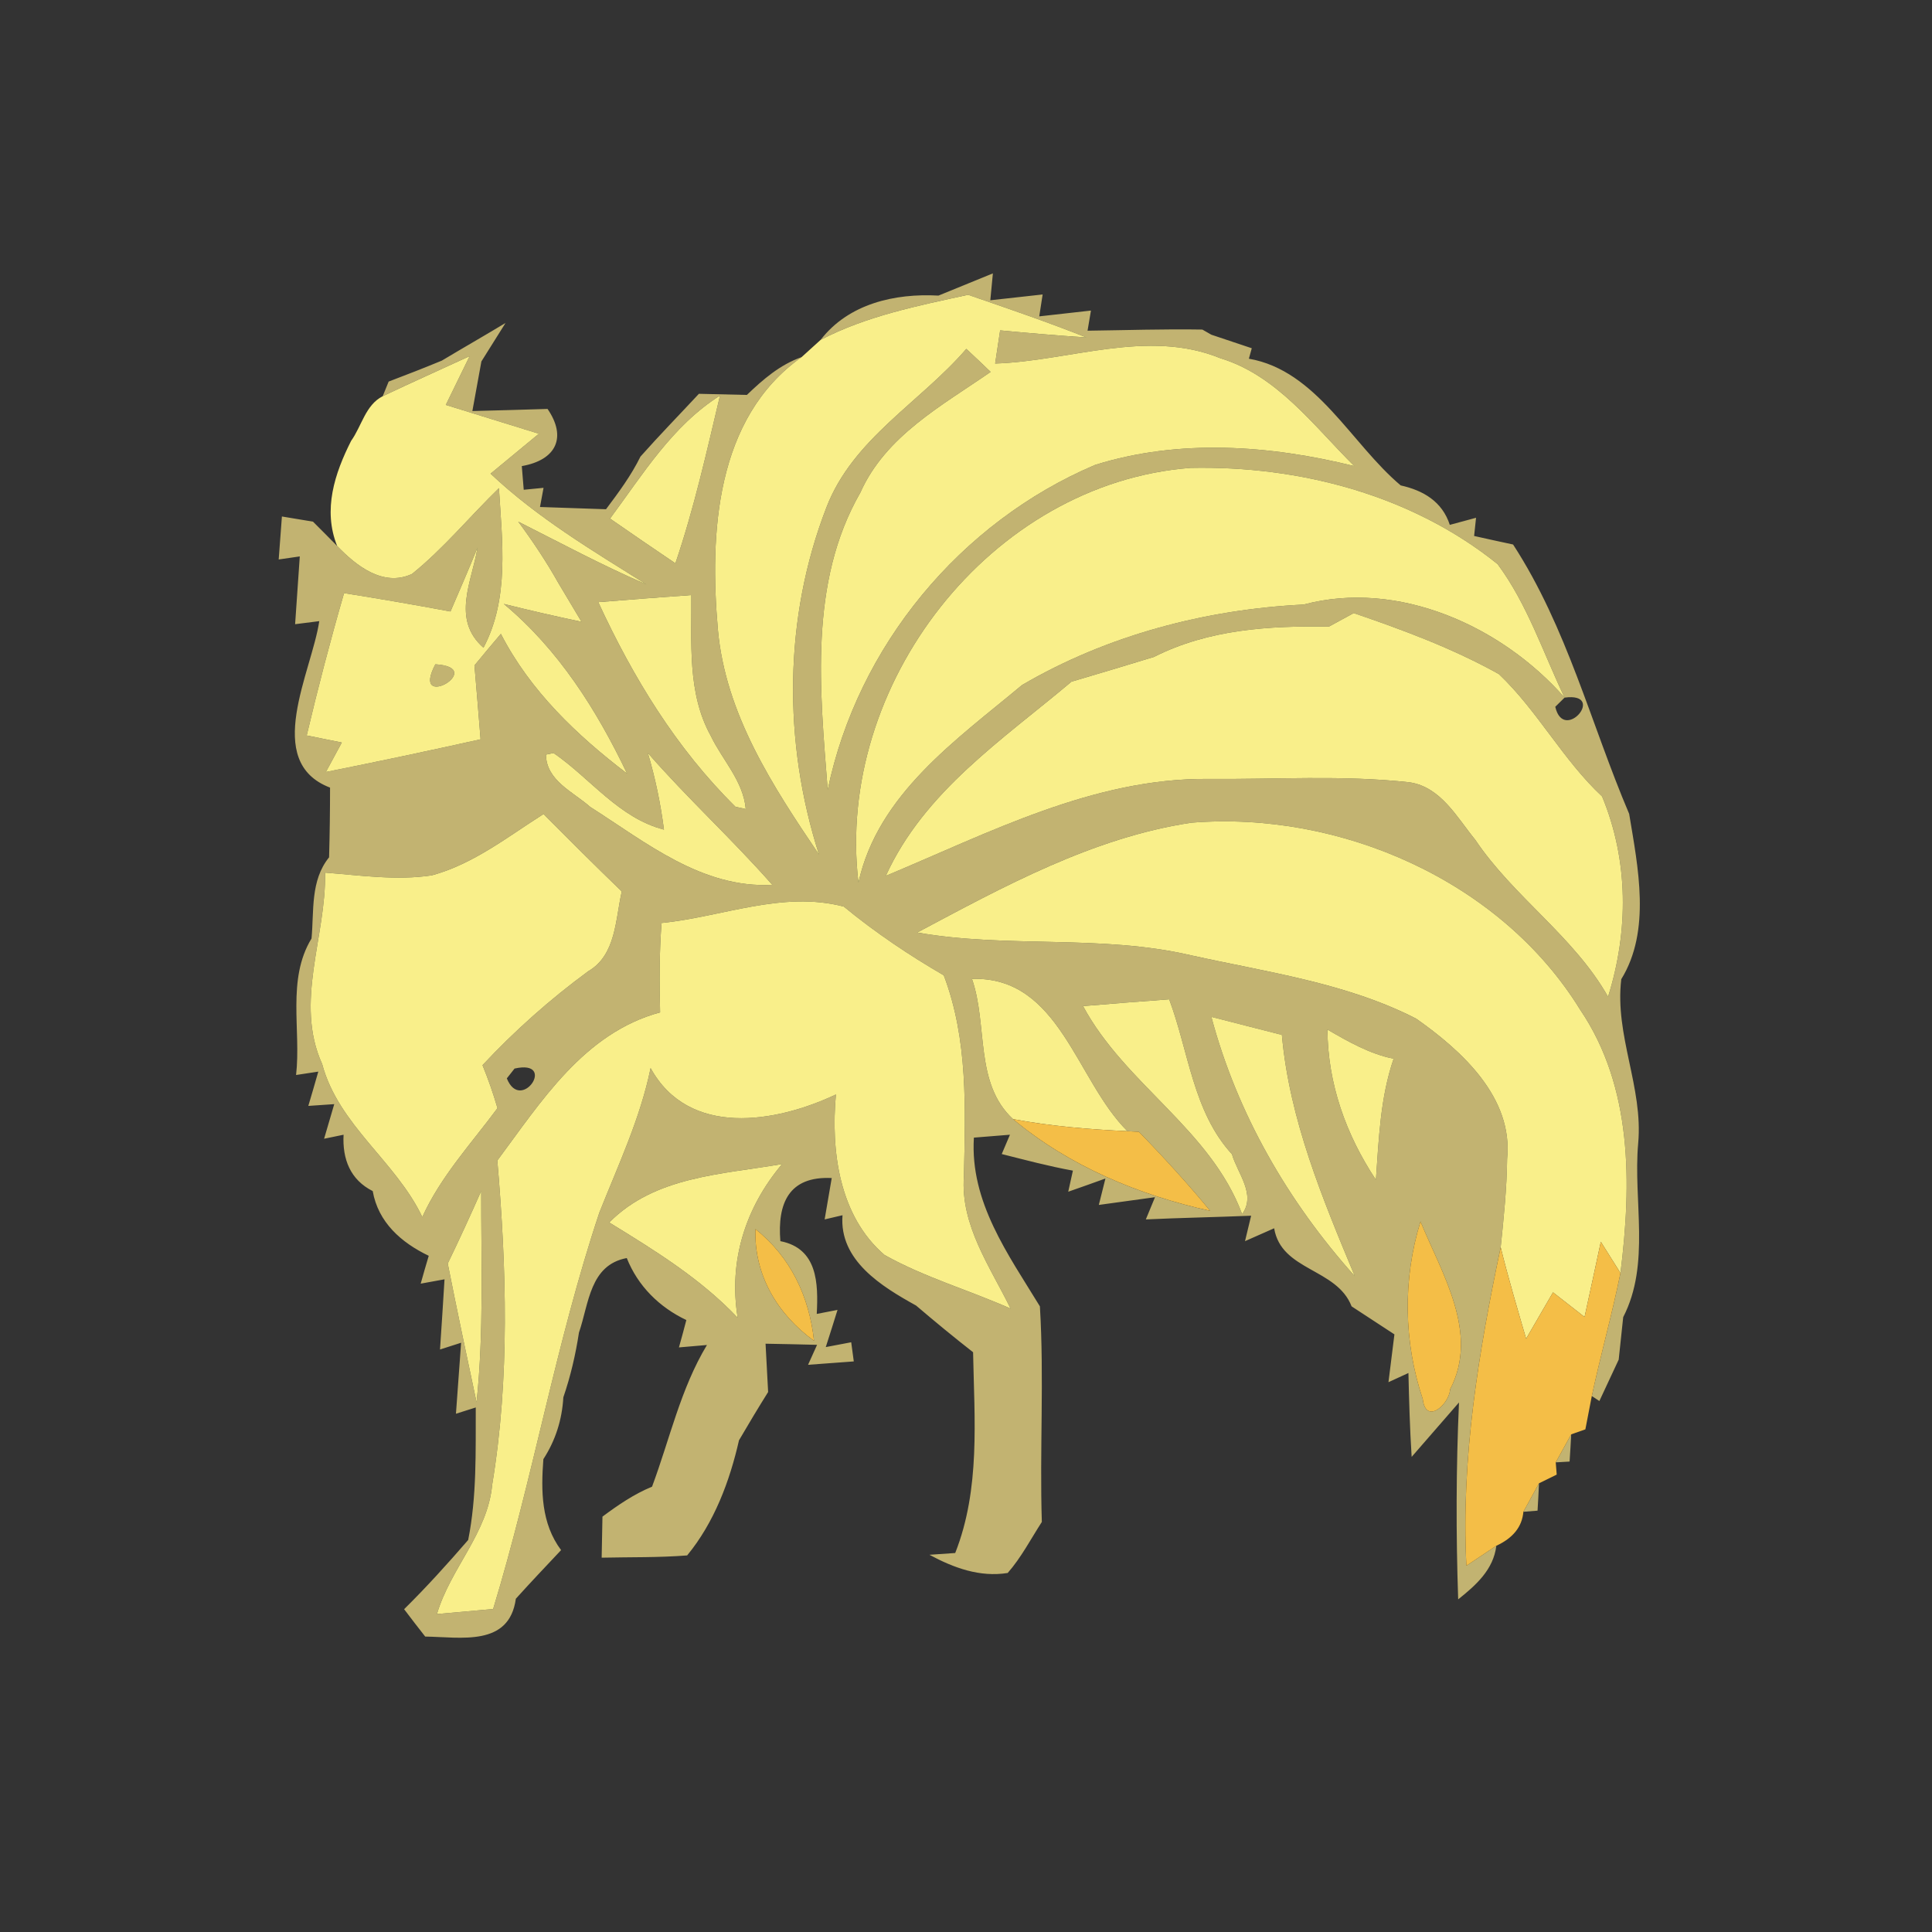 <?xml version="1.0" encoding="UTF-8" ?>
<!DOCTYPE svg PUBLIC "-//W3C//DTD SVG 1.1//EN" "http://www.w3.org/Graphics/SVG/1.1/DTD/svg11.dtd">
<svg width="120pt" height="120pt" viewBox="0 0 120 120" version="1.1" xmlns="http://www.w3.org/2000/svg">
<rect x="0" y="0" width="120" height="120" fill="#333333" stroke="none"/>
<g id="#c2b371ff">
<path fill="#c2b371" opacity="1.00" d=" M 58.29 18.36 C 59.41 17.90 60.54 17.44 61.67 16.98 L 61.51 18.65 C 62.32 18.56 63.95 18.38 64.76 18.29 L 64.55 19.65 C 65.35 19.56 66.96 19.38 67.76 19.29 L 67.55 20.54 C 69.92 20.51 72.30 20.43 74.68 20.47 L 75.24 20.79 C 75.87 21.00 77.12 21.42 77.75 21.63 L 77.57 22.28 C 81.78 23.01 83.91 27.55 87.00 30.15 C 88.40 30.46 89.58 31.15 90.05 32.60 C 90.45 32.49 91.27 32.27 91.68 32.16 L 91.56 33.29 C 92.16 33.43 93.38 33.69 93.98 33.82 C 97.34 38.99 98.81 44.96 101.19 50.55 C 101.74 53.87 102.56 57.80 100.70 60.82 C 100.28 64.31 102.07 67.53 101.75 71.02 C 101.43 74.59 102.53 78.49 100.82 81.81 C 100.75 82.47 100.61 83.79 100.54 84.45 C 100.24 85.09 99.64 86.38 99.34 87.02 L 98.87 86.71 C 99.42 84.15 100.13 81.64 100.65 79.07 C 101.34 73.54 101.41 67.53 98.15 62.72 C 93.22 54.70 83.22 50.35 73.99 51.10 C 67.88 52.02 62.35 55.06 56.97 57.92 C 62.58 58.91 68.36 58.03 73.95 59.33 C 78.67 60.38 83.61 61.04 87.96 63.27 C 90.79 65.26 94.00 68.17 93.61 71.98 C 93.59 73.81 93.40 75.64 93.21 77.47 C 91.84 83.97 90.74 90.58 91.08 97.25 C 91.55 96.94 92.48 96.32 92.94 96.01 C 92.76 97.50 91.67 98.46 90.57 99.34 C 90.43 95.27 90.44 91.18 90.62 87.11 C 89.88 87.95 88.42 89.65 87.68 90.49 C 87.57 88.75 87.52 87.01 87.48 85.28 L 86.24 85.85 C 86.33 85.11 86.52 83.63 86.61 82.88 C 85.72 82.30 84.83 81.72 83.95 81.14 C 83.03 78.76 79.58 78.95 79.14 76.29 C 78.69 76.49 77.78 76.89 77.33 77.09 L 77.71 75.51 C 75.53 75.60 73.34 75.64 71.17 75.74 L 71.74 74.36 C 70.87 74.48 69.12 74.72 68.25 74.84 L 68.66 73.20 C 68.08 73.41 66.93 73.82 66.35 74.02 L 66.64 72.71 C 65.15 72.44 63.69 72.05 62.22 71.68 L 62.73 70.48 L 60.49 70.66 C 60.24 74.66 62.62 77.91 64.59 81.14 C 64.86 85.60 64.57 90.07 64.71 94.53 C 64.02 95.60 63.43 96.74 62.59 97.70 C 60.86 97.98 59.23 97.38 57.73 96.57 L 59.33 96.46 C 60.90 92.48 60.52 88.17 60.44 83.99 C 59.24 83.05 58.06 82.08 56.90 81.09 C 54.77 79.91 52.11 78.29 52.33 75.48 L 51.22 75.74 C 51.33 75.10 51.55 73.81 51.66 73.17 C 48.98 73.04 48.28 74.76 48.47 77.09 C 50.78 77.54 50.83 79.70 50.73 81.61 L 52.02 81.36 C 51.84 81.94 51.48 83.09 51.29 83.67 L 52.87 83.37 C 52.91 83.67 52.99 84.26 53.03 84.56 C 52.32 84.61 50.90 84.72 50.19 84.77 L 50.75 83.53 C 49.95 83.51 48.35 83.47 47.55 83.46 C 47.59 84.21 47.67 85.71 47.71 86.46 C 47.09 87.45 46.49 88.45 45.90 89.46 C 45.32 92.01 44.36 94.57 42.68 96.61 C 40.91 96.75 39.14 96.71 37.37 96.75 C 37.38 96.11 37.41 94.84 37.42 94.20 C 38.39 93.48 39.38 92.80 40.50 92.34 C 41.60 89.39 42.27 86.26 43.91 83.54 L 42.17 83.69 C 42.29 83.27 42.52 82.42 42.63 81.99 C 40.96 81.20 39.62 79.88 38.93 78.14 C 36.63 78.57 36.58 80.97 35.96 82.77 C 35.75 84.14 35.44 85.48 34.99 86.79 C 34.91 88.19 34.50 89.47 33.75 90.63 C 33.60 92.60 33.61 94.62 34.85 96.28 C 33.91 97.28 32.96 98.28 32.04 99.30 C 31.63 102.30 28.62 101.68 26.41 101.65 C 26.08 101.23 25.42 100.38 25.10 99.95 C 26.49 98.58 27.80 97.13 29.08 95.65 C 29.62 92.94 29.54 90.17 29.55 87.42 L 28.32 87.81 C 28.43 86.34 28.53 84.87 28.64 83.40 L 27.33 83.82 C 27.43 82.37 27.52 80.91 27.61 79.46 L 26.13 79.73 C 26.25 79.29 26.50 78.43 26.63 78.00 C 24.92 77.18 23.49 75.92 23.15 73.98 C 21.76 73.28 21.26 72.00 21.34 70.48 L 20.13 70.73 C 20.29 70.19 20.60 69.12 20.76 68.58 L 19.15 68.69 C 19.31 68.16 19.62 67.09 19.77 66.56 L 18.39 66.77 C 18.71 63.96 17.80 60.84 19.35 58.29 C 19.51 56.57 19.27 54.69 20.44 53.25 C 20.48 51.80 20.50 50.36 20.50 48.92 C 16.29 47.31 19.37 41.72 19.83 38.58 L 18.33 38.77 C 18.43 37.37 18.52 35.96 18.62 34.56 L 17.31 34.75 C 17.36 34.08 17.46 32.75 17.51 32.08 C 17.99 32.16 18.96 32.32 19.44 32.40 C 19.82 32.78 20.57 33.53 20.94 33.91 C 22.11 35.13 23.80 36.48 25.59 35.65 C 27.56 34.06 29.18 32.08 30.99 30.32 C 31.19 33.63 31.65 37.16 30.03 40.23 C 28.01 38.46 29.33 36.08 29.66 34.01 C 29.12 35.34 28.55 36.66 27.98 37.98 C 25.78 37.57 23.58 37.19 21.37 36.84 C 20.52 39.77 19.75 42.72 19.05 45.68 C 19.60 45.79 20.69 46.01 21.23 46.12 C 20.98 46.58 20.49 47.49 20.24 47.95 C 23.45 47.31 26.65 46.63 29.85 45.92 C 29.73 44.39 29.60 42.86 29.47 41.33 C 30.01 40.67 30.56 40.02 31.11 39.37 C 32.93 42.91 35.82 45.66 38.95 48.05 C 37.06 44.09 34.69 40.34 31.29 37.51 C 32.89 37.91 34.50 38.28 36.12 38.62 C 35.64 37.82 35.16 37.02 34.68 36.21 C 33.94 34.89 33.09 33.62 32.19 32.40 C 34.83 33.73 37.43 35.13 40.15 36.30 C 36.80 34.20 33.37 32.16 30.47 29.42 C 31.47 28.59 32.47 27.77 33.47 26.94 C 31.54 26.34 29.61 25.75 27.69 25.15 C 28.18 24.14 28.68 23.13 29.17 22.12 C 27.37 22.95 25.56 23.76 23.77 24.61 L 24.14 23.70 C 25.25 23.28 26.35 22.85 27.44 22.40 C 28.76 21.61 30.09 20.85 31.40 20.06 C 31.03 20.66 30.27 21.85 29.90 22.45 C 29.76 23.22 29.48 24.76 29.34 25.53 C 30.90 25.49 32.46 25.45 34.01 25.40 C 35.21 27.15 34.57 28.57 32.41 28.95 L 32.53 30.42 L 33.76 30.30 L 33.54 31.49 C 34.56 31.52 36.61 31.59 37.64 31.63 C 38.42 30.59 39.20 29.54 39.78 28.36 C 40.96 27.03 42.20 25.76 43.41 24.46 C 44.16 24.48 45.64 24.51 46.39 24.53 C 47.39 23.57 48.45 22.65 49.79 22.18 C 44.43 25.97 44.07 33.15 44.59 39.11 C 45.06 44.35 48.00 48.84 50.87 53.08 C 48.63 46.09 48.67 38.39 51.33 31.52 C 52.97 27.25 57.16 24.99 60.02 21.67 C 60.53 22.14 61.03 22.62 61.53 23.10 C 58.51 25.19 55.01 27.07 53.44 30.59 C 50.22 36.19 50.93 42.89 51.41 49.06 C 53.27 40.13 59.64 32.44 68.01 28.88 C 73.23 27.24 78.88 27.65 84.12 28.95 C 81.60 26.46 79.34 23.33 75.80 22.25 C 71.27 20.40 66.45 22.43 61.81 22.58 C 61.89 22.07 62.04 21.04 62.12 20.52 C 63.91 20.69 65.69 20.84 67.48 20.96 C 65.06 20.00 62.60 19.16 60.13 18.31 C 57.01 18.99 53.83 19.62 50.97 21.11 C 52.71 18.86 55.58 18.21 58.29 18.36 M 37.89 32.21 C 39.24 33.15 40.59 34.07 41.95 34.99 C 43.11 31.58 43.89 28.07 44.72 24.57 C 41.76 26.44 39.93 29.46 37.89 32.21 M 53.32 54.82 C 54.53 49.32 59.42 45.94 63.48 42.55 C 68.76 39.46 74.87 37.85 80.97 37.55 C 86.85 35.98 93.28 38.89 97.18 43.33 C 95.85 40.55 94.87 37.53 93.02 35.04 C 87.68 30.74 80.72 28.92 73.95 29.06 C 61.51 30.01 51.86 42.55 53.32 54.82 M 37.16 37.40 C 39.31 42.06 42.00 46.48 45.68 50.11 L 46.32 50.25 C 46.17 48.51 44.87 47.21 44.15 45.71 C 42.67 43.04 42.97 39.90 42.94 36.96 C 41.01 37.10 39.08 37.24 37.16 37.40 M 82.54 38.92 C 78.82 38.86 75.06 39.09 71.68 40.80 C 69.97 41.32 68.26 41.84 66.55 42.34 C 62.29 45.93 57.41 49.15 55.02 54.40 C 61.43 51.73 67.89 48.33 75.01 48.38 C 79.18 48.42 83.38 48.13 87.54 48.59 C 89.49 48.87 90.50 50.78 91.63 52.16 C 94.02 55.72 97.75 58.15 99.88 61.91 C 101.16 57.82 101.16 53.46 99.51 49.47 C 97.07 47.19 95.51 44.16 93.10 41.87 C 90.25 40.28 87.16 39.13 84.08 38.08 C 83.69 38.29 82.93 38.71 82.54 38.92 M 97.18 43.33 L 96.60 43.90 C 97.13 46.20 99.82 42.98 97.18 43.33 M 33.91 46.87 C 33.93 48.49 35.61 49.19 36.66 50.12 C 40.13 52.33 43.60 55.19 47.97 54.96 C 45.49 52.14 42.71 49.60 40.24 46.77 C 40.70 48.32 41.03 49.91 41.24 51.53 C 38.42 50.80 36.67 48.34 34.38 46.77 L 33.91 46.87 C 33.48 46.48 33.48 46.48 33.91 46.87 M 46.32 50.25 C 46.45 50.40 46.73 50.70 46.87 50.85 C 46.73 50.70 46.45 50.40 46.32 50.25 M 26.82 54.37 C 24.62 54.70 22.39 54.37 20.19 54.20 C 20.27 58.17 18.27 62.25 20.01 66.09 C 21.03 69.90 24.58 72.12 26.23 75.59 C 27.38 73.06 29.27 71.03 30.90 68.83 C 30.64 67.93 30.33 67.04 29.97 66.16 C 31.97 64.02 34.16 62.07 36.53 60.33 C 38.27 59.32 38.22 57.11 38.62 55.37 C 36.98 53.79 35.37 52.18 33.76 50.56 C 31.54 51.97 29.40 53.67 26.82 54.37 M 46.87 50.85 C 47.36 51.36 47.36 51.36 46.87 50.85 M 41.09 57.33 C 40.95 59.18 40.95 61.03 41.00 62.88 C 36.28 64.16 33.63 68.40 30.89 72.08 C 31.46 78.77 31.67 85.57 30.57 92.22 C 30.29 95.24 27.97 97.42 27.14 100.25 C 28.30 100.15 29.47 100.04 30.63 99.94 C 33.11 91.80 34.53 83.38 37.23 75.31 C 38.40 72.36 39.77 69.47 40.41 66.34 C 42.78 70.66 48.18 69.75 51.92 67.98 C 51.60 71.49 52.12 75.53 54.94 77.95 C 57.42 79.34 60.18 80.13 62.77 81.28 C 61.50 78.68 59.65 76.11 59.87 73.07 C 59.96 68.87 60.14 64.58 58.62 60.58 C 56.45 59.32 54.35 57.91 52.41 56.31 C 48.60 55.31 44.86 56.95 41.09 57.33 M 60.37 60.80 C 61.37 63.66 60.51 67.28 62.92 69.51 C 66.43 72.44 70.74 74.23 75.17 75.21 C 73.77 73.51 72.28 71.88 70.74 70.30 L 70.03 70.26 C 66.83 67.10 65.82 60.63 60.37 60.80 M 67.27 62.49 C 69.89 67.36 75.19 70.14 77.15 75.41 C 78.04 74.19 76.86 72.88 76.52 71.69 C 74.10 69.06 73.83 65.29 72.62 62.07 C 70.83 62.20 69.05 62.34 67.27 62.49 M 75.24 63.16 C 76.85 69.19 80.00 74.63 84.15 79.27 C 82.14 74.44 80.09 69.54 79.62 64.28 C 78.16 63.91 76.70 63.53 75.24 63.16 M 82.45 63.95 C 82.47 67.32 83.61 70.49 85.46 73.28 C 85.64 70.75 85.73 68.18 86.56 65.76 C 85.07 65.46 83.75 64.70 82.45 63.95 M 31.96 66.37 L 31.48 66.98 C 32.36 69.18 34.64 65.77 31.96 66.37 M 37.84 75.93 C 40.66 77.66 43.52 79.42 45.82 81.85 C 45.24 78.33 46.30 75.00 48.58 72.30 C 44.84 72.95 40.69 73.05 37.84 75.93 M 27.81 78.48 C 28.38 81.36 28.99 84.23 29.60 87.10 C 30.06 82.74 29.88 78.35 29.89 73.97 C 29.22 75.49 28.53 76.99 27.81 78.48 M 88.37 86.90 C 88.56 88.53 90.02 87.22 90.07 86.29 C 91.90 82.80 89.55 79.09 88.23 75.87 C 87.12 79.45 87.18 83.35 88.37 86.90 M 46.92 76.34 C 46.83 79.21 48.30 81.64 50.56 83.28 C 50.27 80.55 49.11 78.07 46.92 76.34 M 84.15 79.27 C 84.66 79.65 84.66 79.65 84.15 79.27 Z" />
<path fill="#c2b371" opacity="1.00" d=" M 27.04 41.26 C 30.35 41.46 25.45 44.28 27.04 41.26 Z" />
<path fill="#c2b371" opacity="1.00" d=" M 25.26 43.25 C 25.80 43.79 25.80 43.79 25.26 43.25 Z" />
<path fill="#c2b371" opacity="1.00" d=" M 96.63 90.83 C 96.87 90.40 97.35 89.53 97.59 89.09 C 97.57 89.51 97.52 90.36 97.49 90.78 L 96.63 90.83 Z" />
<path fill="#c2b371" opacity="1.00" d=" M 94.62 93.90 C 94.87 93.45 95.35 92.57 95.59 92.13 C 95.57 92.56 95.53 93.40 95.50 93.83 L 94.62 93.90 Z" />
</g>
<g id="#f9ef8aff">
<path fill="#f9ef8a" opacity="1.00" d=" M 50.97 21.11 C 53.83 19.62 57.01 18.99 60.13 18.31 C 62.60 19.16 65.06 20.00 67.48 20.96 C 65.69 20.84 63.91 20.69 62.12 20.52 C 62.04 21.04 61.89 22.07 61.81 22.58 C 66.45 22.43 71.27 20.40 75.80 22.25 C 79.34 23.33 81.60 26.46 84.12 28.95 C 78.88 27.65 73.23 27.24 68.01 28.88 C 59.64 32.44 53.27 40.13 51.41 49.06 C 50.93 42.89 50.22 36.19 53.44 30.59 C 55.01 27.07 58.51 25.19 61.53 23.10 C 61.03 22.62 60.53 22.14 60.02 21.67 C 57.16 24.99 52.97 27.25 51.33 31.52 C 48.67 38.39 48.63 46.09 50.87 53.08 C 48.00 48.84 45.06 44.35 44.59 39.11 C 44.07 33.15 44.43 25.97 49.79 22.18 C 50.08 21.91 50.68 21.38 50.97 21.11 Z" />
<path fill="#f9ef8a" opacity="1.00" d=" M 23.77 24.61 C 25.56 23.76 27.37 22.95 29.17 22.12 C 28.68 23.13 28.18 24.14 27.69 25.15 C 29.61 25.75 31.54 26.34 33.47 26.94 C 32.47 27.77 31.47 28.59 30.47 29.42 C 33.37 32.16 36.80 34.20 40.15 36.30 C 37.43 35.13 34.83 33.73 32.19 32.40 C 33.09 33.62 33.94 34.89 34.68 36.21 C 35.16 37.02 35.64 37.82 36.12 38.62 C 34.50 38.28 32.89 37.91 31.29 37.51 C 34.69 40.34 37.06 44.09 38.95 48.05 C 35.82 45.66 32.93 42.91 31.11 39.37 C 30.56 40.02 30.01 40.67 29.47 41.33 C 29.60 42.86 29.73 44.39 29.85 45.92 C 26.65 46.63 23.45 47.31 20.24 47.95 C 20.49 47.49 20.98 46.58 21.23 46.12 C 20.69 46.01 19.60 45.79 19.05 45.68 C 19.75 42.72 20.52 39.77 21.37 36.84 C 23.58 37.19 25.78 37.57 27.98 37.98 C 28.55 36.66 29.12 35.34 29.66 34.01 C 29.33 36.08 28.01 38.46 30.03 40.23 C 31.65 37.16 31.19 33.63 30.99 30.32 C 29.18 32.08 27.56 34.06 25.59 35.65 C 23.80 36.48 22.11 35.13 20.94 33.91 C 20.04 31.66 20.79 29.40 21.81 27.38 C 22.46 26.48 22.70 25.15 23.77 24.61 M 27.04 41.26 C 25.45 44.28 30.35 41.46 27.04 41.26 M 25.26 43.25 C 25.80 43.79 25.80 43.79 25.26 43.25 Z" />
<path fill="#f9ef8a" opacity="1.00" d=" M 37.89 32.21 C 39.93 29.46 41.76 26.44 44.72 24.57 C 43.89 28.07 43.11 31.58 41.95 34.99 C 40.59 34.07 39.24 33.15 37.89 32.21 Z" />
<path fill="#f9ef8a" opacity="1.00" d=" M 53.32 54.82 C 51.86 42.55 61.51 30.01 73.95 29.06 C 80.72 28.92 87.68 30.74 93.02 35.04 C 94.87 37.53 95.85 40.55 97.18 43.33 C 93.28 38.89 86.85 35.98 80.97 37.55 C 74.87 37.85 68.76 39.46 63.48 42.55 C 59.42 45.94 54.53 49.32 53.32 54.82 Z" />
<path fill="#f9ef8a" opacity="1.00" d=" M 37.16 37.40 C 39.08 37.24 41.01 37.10 42.94 36.96 C 42.97 39.90 42.67 43.04 44.15 45.71 C 44.87 47.21 46.17 48.51 46.32 50.25 L 45.68 50.11 C 42.00 46.48 39.31 42.06 37.16 37.40 Z" />
<path fill="#f9ef8a" opacity="1.00" d=" M 82.54 38.92 C 82.93 38.71 83.69 38.29 84.08 38.08 C 87.16 39.13 90.25 40.28 93.10 41.87 C 95.51 44.16 97.07 47.19 99.51 49.47 C 101.16 53.46 101.16 57.82 99.88 61.91 C 97.75 58.15 94.02 55.72 91.63 52.16 C 90.50 50.78 89.49 48.87 87.54 48.59 C 83.38 48.13 79.18 48.42 75.01 48.38 C 67.89 48.33 61.43 51.73 55.02 54.40 C 57.41 49.15 62.29 45.93 66.55 42.34 C 68.26 41.84 69.97 41.32 71.68 40.80 C 75.06 39.09 78.82 38.86 82.54 38.92 Z" />
<path fill="#f9ef8a" opacity="1.00" d=" M 33.91 46.87 L 34.38 46.77 C 36.67 48.34 38.42 50.80 41.24 51.53 C 41.03 49.91 40.70 48.32 40.24 46.77 C 42.71 49.60 45.49 52.14 47.97 54.96 C 43.60 55.19 40.13 52.33 36.66 50.12 C 35.61 49.19 33.93 48.49 33.91 46.87 Z" />
<path fill="#f9ef8a" opacity="1.00" d=" M 26.82 54.37 C 29.40 53.67 31.54 51.97 33.76 50.56 C 35.37 52.18 36.98 53.79 38.62 55.37 C 38.22 57.11 38.27 59.32 36.53 60.33 C 34.16 62.07 31.97 64.02 29.97 66.16 C 30.33 67.04 30.64 67.93 30.90 68.83 C 29.27 71.03 27.38 73.06 26.23 75.59 C 24.58 72.12 21.03 69.90 20.01 66.09 C 18.27 62.25 20.27 58.17 20.19 54.20 C 22.39 54.37 24.62 54.70 26.82 54.37 Z" />
<path fill="#f9ef8a" opacity="1.00" d=" M 56.97 57.92 C 62.35 55.06 67.88 52.02 73.99 51.10 C 83.22 50.35 93.22 54.70 98.15 62.72 C 101.41 67.53 101.34 73.54 100.65 79.07 C 100.24 78.42 99.84 77.78 99.43 77.13 C 99.10 78.68 98.76 80.24 98.42 81.80 C 97.77 81.29 97.11 80.78 96.46 80.27 C 95.90 81.23 95.35 82.19 94.79 83.15 C 94.24 81.26 93.68 79.38 93.21 77.47 C 93.40 75.64 93.59 73.81 93.61 71.98 C 94.00 68.17 90.79 65.26 87.96 63.27 C 83.61 61.04 78.67 60.38 73.95 59.33 C 68.36 58.03 62.58 58.91 56.97 57.92 Z" />
<path fill="#f9ef8a" opacity="1.00" d=" M 41.09 57.33 C 44.86 56.95 48.60 55.31 52.41 56.31 C 54.35 57.91 56.45 59.32 58.62 60.58 C 60.14 64.58 59.96 68.87 59.87 73.07 C 59.65 76.11 61.50 78.68 62.77 81.28 C 60.18 80.13 57.42 79.34 54.94 77.95 C 52.12 75.53 51.60 71.49 51.92 67.98 C 48.18 69.75 42.78 70.66 40.41 66.34 C 39.77 69.47 38.40 72.36 37.23 75.31 C 34.53 83.38 33.11 91.80 30.63 99.94 C 29.47 100.04 28.30 100.15 27.14 100.25 C 27.97 97.42 30.29 95.24 30.57 92.22 C 31.67 85.57 31.46 78.77 30.89 72.08 C 33.63 68.40 36.28 64.16 41.00 62.88 C 40.95 61.03 40.95 59.18 41.09 57.33 Z" />
<path fill="#f9ef8a" opacity="1.00" d=" M 60.37 60.80 C 65.82 60.63 66.83 67.10 70.03 70.26 C 67.65 70.15 65.26 69.95 62.92 69.51 C 60.51 67.28 61.37 63.66 60.37 60.80 Z" />
<path fill="#f9ef8a" opacity="1.00" d=" M 67.27 62.49 C 69.05 62.34 70.83 62.20 72.62 62.07 C 73.83 65.29 74.10 69.06 76.52 71.69 C 76.86 72.88 78.04 74.19 77.15 75.41 C 75.19 70.14 69.89 67.36 67.27 62.49 Z" />
<path fill="#f9ef8a" opacity="1.00" d=" M 75.24 63.16 C 76.70 63.53 78.16 63.91 79.62 64.28 C 80.09 69.54 82.14 74.44 84.15 79.27 C 80.00 74.63 76.85 69.19 75.24 63.16 Z" />
<path fill="#f9ef8a" opacity="1.00" d=" M 82.45 63.95 C 83.75 64.70 85.07 65.46 86.56 65.76 C 85.73 68.18 85.64 70.75 85.46 73.28 C 83.61 70.49 82.47 67.32 82.45 63.95 Z" />
<path fill="#f9ef8a" opacity="1.00" d=" M 37.84 75.93 C 40.69 73.05 44.84 72.95 48.58 72.30 C 46.30 75.00 45.24 78.33 45.82 81.85 C 43.52 79.42 40.66 77.66 37.84 75.93 Z" />
<path fill="#f9ef8a" opacity="1.00" d=" M 27.81 78.48 C 28.53 76.99 29.22 75.49 29.89 73.97 C 29.88 78.35 30.06 82.74 29.60 87.10 C 28.99 84.23 28.38 81.36 27.81 78.48 Z" />
</g>
<g id="#f4be47ff">
<path fill="#f4be47" opacity="1.00" d=" M 62.92 69.51 C 65.26 69.95 67.65 70.15 70.03 70.26 L 70.74 70.30 C 72.28 71.88 73.77 73.51 75.17 75.21 C 70.74 74.23 66.43 72.44 62.92 69.51 Z" />
<path fill="#f4be47" opacity="1.00" d=" M 88.37 86.90 C 87.18 83.35 87.12 79.45 88.23 75.87 C 89.55 79.09 91.90 82.80 90.07 86.29 C 90.02 87.22 88.56 88.53 88.37 86.90 Z" />
<path fill="#f4be47" opacity="1.00" d=" M 46.92 76.34 C 49.11 78.07 50.27 80.55 50.56 83.28 C 48.30 81.64 46.83 79.21 46.92 76.34 Z" />
<path fill="#f4be47" opacity="1.00" d=" M 99.43 77.13 C 99.84 77.78 100.24 78.42 100.65 79.07 C 100.13 81.64 99.42 84.15 98.87 86.71 C 98.77 87.23 98.57 88.27 98.47 88.78 L 97.59 89.09 C 97.35 89.53 96.87 90.40 96.63 90.83 L 96.69 91.59 L 95.59 92.13 C 95.35 92.57 94.87 93.45 94.62 93.90 C 94.54 94.83 93.98 95.53 92.94 96.01 C 92.48 96.32 91.55 96.94 91.08 97.25 C 90.74 90.58 91.84 83.97 93.21 77.47 C 93.68 79.38 94.24 81.26 94.79 83.15 C 95.35 82.19 95.90 81.23 96.46 80.27 C 97.11 80.78 97.77 81.29 98.42 81.80 C 98.76 80.24 99.10 78.68 99.43 77.13 Z" />
</g>
</svg>
